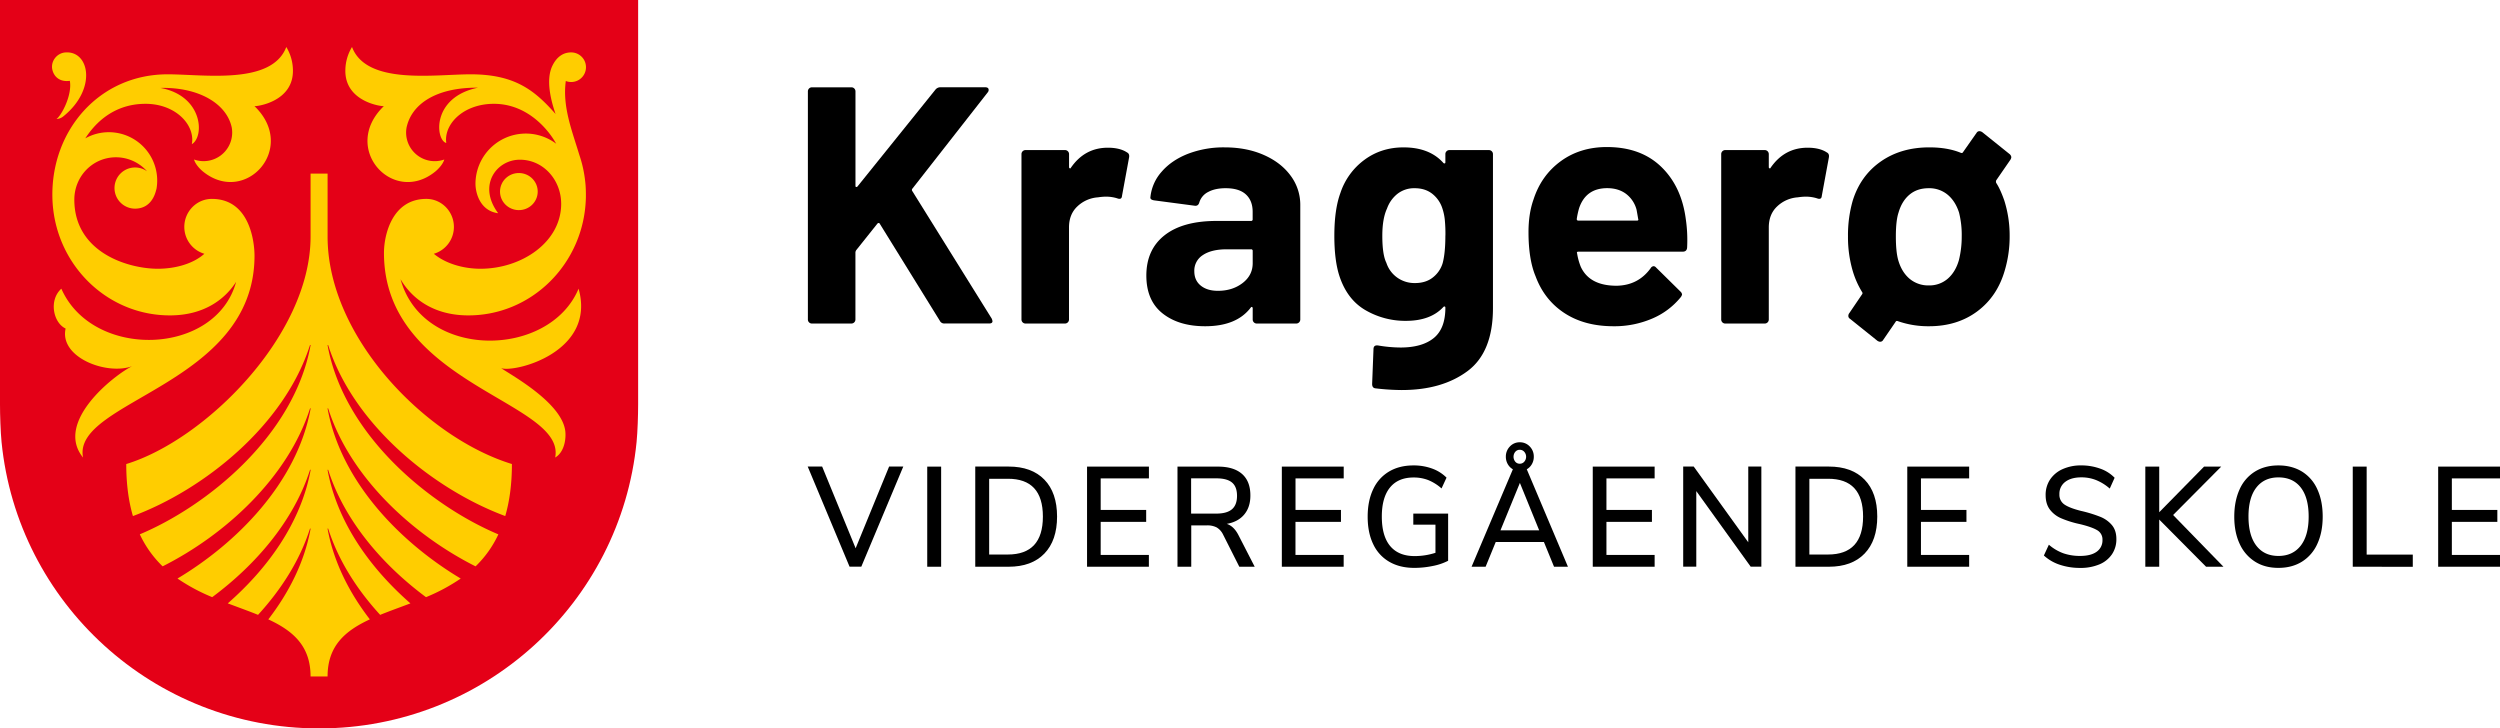 <svg xmlns="http://www.w3.org/2000/svg" viewBox="0 0 2222.28 647.5"><defs><style>.cls-1{fill:#e40017;}.cls-2{fill:#ffcd00;}</style></defs><title>Logo-01-Horisontal-Kragerø-Vgs-RGB</title><g id="Layer_2" data-name="Layer 2"><g id="ORIGINAL_2_copy_2" data-name="ORIGINAL 2 copy 2"><path d="M719.19,286.56a3.47,3.47,0,0,1-1.05-2.55V81.21a3.59,3.59,0,0,1,3.6-3.6h35.1a3.59,3.59,0,0,1,3.6,3.6v84q0,.9.6,1a1.25,1.25,0,0,0,1.2-.45l69.3-86.1a5.68,5.68,0,0,1,4.5-2.1h39.6q2.4,0,3,1.35a3.22,3.22,0,0,1-.6,3.15l-66.9,85.5a1.72,1.72,0,0,0-.3,2.1l70.8,113.7a12.54,12.54,0,0,1,.6,2.1q0,2.1-3,2.1h-39.6a4.3,4.3,0,0,1-4.2-2.4L782,198.81a1,1,0,0,0-.9-.6,1.73,1.73,0,0,0-1.2.6L761,222.51a4.61,4.61,0,0,0-.6,1.8V284a3.59,3.59,0,0,1-3.6,3.6h-35.1A3.47,3.47,0,0,1,719.19,286.56Z"/><path d="M1001.85,135.51q2.4,1.2,1.8,4.5l-6.3,34.2q-.3,3.6-4.2,2.1a33.24,33.24,0,0,0-10.5-1.5,49.61,49.61,0,0,0-6.6.6,29.48,29.48,0,0,0-18.3,8q-7.5,7-7.5,18.75V284a3.59,3.59,0,0,1-3.6,3.6h-35.1A3.59,3.59,0,0,1,908,284V137a3.59,3.59,0,0,1,3.6-3.6h35.1a3.59,3.59,0,0,1,3.6,3.6v11.4a1.21,1.21,0,0,0,.6,1.2.59.59,0,0,0,.9-.3q12.3-18,33-18Q995.55,131.31,1001.85,135.51Z"/><path d="M1123.44,137.76q15.3,6.75,23.85,18.45a43.19,43.19,0,0,1,8.55,26.1V284a3.59,3.59,0,0,1-3.6,3.6h-35.1a3.59,3.59,0,0,1-3.6-3.6v-9.9a1.21,1.21,0,0,0-.6-1.2q-.6-.3-1.2.6-12.6,16.5-40.5,16.5-23.4,0-37.8-11.4T1019,245q0-23.1,16.2-35.85t46.2-12.75H1112a1.33,1.33,0,0,0,1.5-1.5v-6.6q0-9.9-6-15.45t-18-5.55q-9.3,0-15.45,3.3a15.41,15.41,0,0,0-7.95,9.3q-.9,3.3-3.9,3l-36.3-4.8q-3.6-.6-3.3-2.7a39.94,39.94,0,0,1,10.05-22.8q8.85-10.2,23.4-15.9a88.59,88.59,0,0,1,32.55-5.7Q1108.14,131,1123.44,137.76Zm-18.9,113.85q9-6.9,9-17.7v-10.8a1.33,1.33,0,0,0-1.5-1.5h-21.6q-13.5,0-21.15,5.1a16.33,16.33,0,0,0-7.65,14.4q0,8.1,5.7,12.75t15.3,4.65Q1095.54,258.51,1104.54,251.61Z"/><path d="M1285.86,134.46a3.47,3.47,0,0,1,2.55-1.05h35.1a3.59,3.59,0,0,1,3.6,3.6v136.8q0,39.29-22.65,56.1t-58.35,16.8a206.52,206.52,0,0,1-23.4-1.5c-2-.21-3-1.5-3-3.9l1.2-30.9q0-3.92,4.2-3.3a121.19,121.19,0,0,0,19.8,1.8q19.2,0,29.55-8.4t10.35-27q0-.9-.6-1.05a1.25,1.25,0,0,0-1.2.45q-11.4,12.3-33.3,12.3a70.37,70.37,0,0,1-35.85-9.45q-16.35-9.45-23.25-30.45-4.5-13.8-4.5-35.7,0-23.4,5.4-38.1a59.88,59.88,0,0,1,21.3-29.4q15-11.1,34.8-11.1,23.1,0,35.4,13.8a1.25,1.25,0,0,0,1.2.45q.6-.15.6-1V137A3.47,3.47,0,0,1,1285.86,134.46Zm-1,74.85a131.42,131.42,0,0,0-.6-14.4,48,48,0,0,0-2.1-9.6,27,27,0,0,0-9-13.05q-6.3-4.95-15.6-4.95a24,24,0,0,0-15.3,4.95,29,29,0,0,0-9.3,13.05q-4.2,9-4.2,24.3,0,16.8,3.6,24a26,26,0,0,0,9.45,13,26.4,26.4,0,0,0,16,5q9.6,0,15.9-5a25.28,25.28,0,0,0,8.7-12.75Q1284.81,224.91,1284.81,209.31Z"/><path d="M1499.7,220.11q-.3,3.6-3.9,3.6h-92.7q-1.8,0-1.2,1.5a53.71,53.71,0,0,0,3.3,12Q1413,254,1437,254q19.2-.3,30.3-15.6a3.34,3.34,0,0,1,2.7-1.8,3.29,3.29,0,0,1,2.1,1.2l21.6,21.3a4.14,4.14,0,0,1,1.5,2.7,6.18,6.18,0,0,1-1.2,2.4,65.43,65.43,0,0,1-25.5,19.05,85.21,85.21,0,0,1-34.2,6.75q-25.8,0-43.65-11.7T1365,245.61q-6.3-15-6.3-39.3,0-16.5,4.5-29.1,6.9-21.3,24.15-33.9t41-12.6q30,0,48.15,17.4t22,46.5A129.07,129.07,0,0,1,1499.7,220.11Zm-96-35.1a70.8,70.8,0,0,0-2.1,9.6,1.33,1.33,0,0,0,1.5,1.5H1455q1.8,0,1.2-1.5-1.5-8.7-1.5-8.4a25.92,25.92,0,0,0-9.45-14q-6.75-4.95-16.65-4.95Q1409.7,167.31,1403.7,185Z"/><path d="M1623.9,135.51c1.6.8,2.19,2.3,1.8,4.5l-6.3,34.2c-.2,2.4-1.61,3.1-4.2,2.1a33.24,33.24,0,0,0-10.5-1.5,49.33,49.33,0,0,0-6.6.6,29.46,29.46,0,0,0-18.3,8q-7.5,7-7.5,18.75V284a3.59,3.59,0,0,1-3.6,3.6h-35.1a3.59,3.59,0,0,1-3.6-3.6V137a3.59,3.59,0,0,1,3.6-3.6h35.1a3.59,3.59,0,0,1,3.6,3.6v11.4a1.19,1.19,0,0,0,.6,1.2.59.59,0,0,0,.9-.3q12.3-18,33-18Q1617.6,131.31,1623.9,135.51Z"/><path d="M1774.4,162.51q3.6,5.4,7.2,15.6a102.72,102.72,0,0,1,4.8,31.5,105.67,105.67,0,0,1-4.2,30.3q-6.6,23.4-24.44,36.75T1714.7,290a81.57,81.57,0,0,1-27.6-4.5c-1-.4-1.7-.2-2.09.6l-11.11,16.2a3,3,0,0,1-2.7,1.5,5.13,5.13,0,0,1-2.4-.9l-24.29-19.5a2.93,2.93,0,0,1-1.5-2.7,4,4,0,0,1,.89-2.4l11.4-16.8a1.5,1.5,0,0,0,0-1.8,78.23,78.23,0,0,1-8.4-18.9,106.77,106.77,0,0,1-4.2-30.6,111.32,111.32,0,0,1,4.2-31.8q6.9-22.2,24.9-34.8T1715,131q16.18,0,27.89,4.8c1,.4,1.7.2,2.11-.6l12-17.1a2.93,2.93,0,0,1,2.69-1.5,5.13,5.13,0,0,1,2.4.9l24.3,19.5a4.14,4.14,0,0,1,1.5,2.7,5.2,5.2,0,0,1-.89,2.4l-12.61,18.3A3.73,3.73,0,0,0,1774.4,162.51Zm-30.6,47.7a81.2,81.2,0,0,0-2.4-21.3q-3.3-10.2-10.2-15.9a25.49,25.49,0,0,0-16.8-5.7q-10.2,0-17,5.7t-9.75,15.9q-2.4,7.2-2.4,21.3,0,13.5,2.1,21,3,10.5,10,16.5a25.71,25.71,0,0,0,17.25,6,24.76,24.76,0,0,0,16.81-6q6.88-6,9.89-16.5A86.5,86.5,0,0,0,1743.8,210.21Z"/><path d="M790.34,414.73h12.6l-37.32,89H755.18l-37.2-89h12.84l29.76,72.63Z"/><path d="M824.23,503.78v-89h12.36v89Z"/><path d="M866.92,414.73h29.64q20.52,0,31.8,11.62t11.28,32.84q0,21.22-11.28,32.9t-31.8,11.69H866.92Zm28.92,78.19q31.2,0,31.2-33.73t-31.2-33.6H879.28v67.33Z"/><path d="M966.29,503.78v-89h55v10.48H978.41v28h40.44v10.61H978.41v29.43h42.84v10.49Z"/><path d="M1115.32,503.78h-13.68l-14.4-28.55a15,15,0,0,0-5.7-6.38,17.9,17.9,0,0,0-8.7-1.83h-13.92v36.76h-12.24v-89h36q14,0,21.42,6.56t7.38,19.21q0,10.23-5.46,16.79t-15.54,8.34q6.24,2,10.32,9.85Zm-34.08-47.24q9.36,0,13.86-3.86t4.5-11.93q0-8.08-4.44-11.81t-13.92-3.73H1058.8v31.33Z"/><path d="M1139.44,503.78v-89h55v10.48h-42.84v28H1192v10.61h-40.44v29.43h42.84v10.49Z"/><path d="M1287.26,456.54v41.93a50.26,50.26,0,0,1-13.56,4.61,80.67,80.67,0,0,1-16.56,1.71q-12.86,0-22.2-5.43a35.22,35.22,0,0,1-14.28-15.66q-4.94-10.24-4.92-24.51,0-14,4.92-24.32a35.48,35.48,0,0,1,14.1-15.72q9.18-5.43,21.66-5.43A47.49,47.49,0,0,1,1273,416.5a34.74,34.74,0,0,1,12.84,8.08l-4.44,9.6a41.37,41.37,0,0,0-11.88-7.45,35.57,35.57,0,0,0-13-2.28q-13.68,0-20.94,8.91t-7.26,25.83q0,17.31,7.44,26.21t21.72,8.91A60.5,60.5,0,0,0,1276,491.4v-25H1256.3v-9.85Z"/><path d="M1372.41,481.8h-42.84l-9,22h-12.48l36.72-86.65a12,12,0,0,1-4.56-4.61,13,13,0,0,1-1.68-6.51,12.69,12.69,0,0,1,3.6-9.16,11.73,11.73,0,0,1,8.76-3.72,11.87,11.87,0,0,1,8.88,3.72,12.69,12.69,0,0,1,3.6,9.16,13,13,0,0,1-1.68,6.51,12,12,0,0,1-4.56,4.61l36.6,86.65h-12.36Zm-38.64-10.36h34.44l-17.16-42.19Zm13.2-69.85a7,7,0,0,0,0,8.84,5,5,0,0,0,4,1.77,5.15,5.15,0,0,0,4-1.83,6.68,6.68,0,0,0,0-8.72,5.15,5.15,0,0,0-4-1.83A5,5,0,0,0,1347,401.59Z"/><path d="M1415.82,503.78v-89h55v10.48h-42.84v28h40.44v10.61h-40.44v29.43h42.84v10.49Z"/><path d="M1554.05,414.73h11.64v89h-9.48l-48.36-67.2v67.2h-11.64v-89h9.36l48.48,67.32Z"/><path d="M1596,414.73h29.65q20.5,0,31.8,11.62t11.27,32.84q0,21.22-11.27,32.9t-31.8,11.69H1596Zm28.92,78.19q31.2,0,31.2-33.73t-31.2-33.6h-16.55v67.33Z"/><path d="M1695.4,503.78v-89h55v10.48h-42.84v28H1748v10.61h-40.44v29.43h42.84v10.49Z"/><path d="M1830.93,502a38.76,38.76,0,0,1-14.1-8.21l4.44-9.6a40.68,40.68,0,0,0,12.9,7.64,44.87,44.87,0,0,0,14.94,2.34q9.48,0,14.64-3.73a12.23,12.23,0,0,0,5.16-10.54,9.4,9.4,0,0,0-4.8-8.66q-4.8-2.83-15.36-5.37a89.31,89.31,0,0,1-16.56-5.17,24.85,24.85,0,0,1-10.14-7.9c-2.44-3.32-3.66-7.56-3.66-12.69a24.52,24.52,0,0,1,3.9-13.77,26.06,26.06,0,0,1,11.1-9.29,39.2,39.2,0,0,1,16.68-3.34,48.72,48.72,0,0,1,16.74,2.84,32.76,32.76,0,0,1,12.9,8.15l-4.32,9.6a43,43,0,0,0-12.06-7.52,35.2,35.2,0,0,0-13.14-2.46q-9.12,0-14.34,4a13.1,13.1,0,0,0-5.22,11.05,10.36,10.36,0,0,0,4.56,9.16q4.56,3.09,14.64,5.62a116.09,116.09,0,0,1,17.1,5.24,26.21,26.21,0,0,1,10.44,7.45q3.9,4.74,3.9,12.32a23.64,23.64,0,0,1-3.9,13.51,25,25,0,0,1-11.16,9,42.87,42.87,0,0,1-17.22,3.16A56.17,56.17,0,0,1,1830.93,502Z"/><path d="M1976.46,503.78H1961l-41.64-41.94v41.94H1907v-89h12.36v40.54l39.84-40.54h15.24L1931.7,457.8Z"/><path d="M2004.49,499.23a36.38,36.38,0,0,1-13.62-15.79q-4.8-10.23-4.8-24.12t4.74-24.32a35.44,35.44,0,0,1,13.62-15.79q8.88-5.49,20.88-5.49t21,5.49A35.44,35.44,0,0,1,2059.93,435q4.74,10.31,4.74,24.19t-4.74,24.19a35.82,35.82,0,0,1-13.62,15.85q-8.88,5.56-21,5.56T2004.49,499.23Zm40.62-14.15q7.08-9.09,7.08-25.89t-7-25.83q-7-9-19.86-9-12.6,0-19.62,9t-7,25.83q0,16.8,7,25.89t19.62,9.1Q2038,494.18,2045.11,485.08Z"/><path d="M2091.39,503.78v-89h12.36v78.19h41v10.86Z"/><path d="M2167.32,503.78v-89h55v10.48h-42.84v28h40.44v10.61h-40.44v29.43h42.84v10.49Z"/><path class="cls-1" d="M0,0V359.47c0,9.48.47,24.18,1.38,33.42C15.53,535.83,136.5,647.5,283.63,647.5S551.71,535.83,565.87,392.89c.91-9.24,1.38-23.94,1.38-33.42V0Z"/><path class="cls-2" d="M291.19,470.11a.29.29,0,0,1,.22-.32.3.3,0,0,1,.33.18c9,28.16,25.55,54.08,46.19,76.59,8.51-3.46,17.63-6.69,26.91-10.21-35.07-30.67-64.95-71.34-73.65-118.51a.29.29,0,0,1,.55-.14c14.34,45,48.16,84.36,86.94,113.13a166.34,166.34,0,0,0,30.85-16.56c-51.67-30.84-106.08-84.45-118.34-151a.29.29,0,0,1,.22-.32.3.3,0,0,1,.33.18c19.61,61.58,75.63,112.49,131,140.31A95.86,95.86,0,0,0,443,475c-59-24.77-136.82-86.76-151.8-168a.29.29,0,0,1,.22-.32.3.3,0,0,1,.33.18c22.76,71.46,94.54,128.55,157.37,151.87,3.78-13,5.92-28.2,5.92-46.25-75.79-23.18-163.84-112.31-163.84-202.15h0v-56H276.07v56.06c0,88-94.1,180.77-163.84,202.1,0,18.05,2.14,33.28,5.93,46.25C181,435.37,252.77,378.28,275.52,306.82a.31.31,0,0,1,.34-.18.29.29,0,0,1,.21.32c-15,81.27-92.84,143.26-151.79,168a96,96,0,0,0,20.29,28.47c55.32-27.82,111.34-78.73,131-140.31a.31.31,0,0,1,.34-.18.29.29,0,0,1,.21.32c-12.26,66.53-66.66,120.14-118.34,151a166.66,166.66,0,0,0,30.85,16.56c38.78-28.77,72.6-68.1,86.94-113.13a.29.29,0,0,1,.34-.18.28.28,0,0,1,.21.32c-8.69,47.17-38.57,87.84-73.64,118.51,9.27,3.52,18.4,6.75,26.9,10.21C250,524.05,266.56,498.13,275.52,470a.31.31,0,0,1,.34-.18.29.29,0,0,1,.21.32c-5.47,29.67-19.32,56.76-37.56,80.42,21.76,10.11,37.55,23.43,37.56,50.73v0h15.12v0c0-27.31,15.8-40.63,37.57-50.74C310.51,526.87,296.66,499.78,291.19,470.11Z"/><ellipse class="cls-2" cx="461.22" cy="170.29" rx="16.49" ry="16.76" transform="translate(282.91 628.47) rotate(-89)"/><path class="cls-2" d="M514.31,256.61c-26,62.21-138.41,63.63-158.27-8.43,10.24,17.6,29.53,31.66,58.57,32.16,57.62,1,105.16-46.14,106.2-105.32,0-2.81,0-5.59-.17-8.35-.11-2.48-.35-4.95-.69-7.42a108.45,108.45,0,0,0-5-21.63c-6.31-21.11-15.14-42.57-12-65.61a13.16,13.16,0,1,0,5-25.42C501,46.47,495,50.22,491,58.5c-5.79,12-1.68,29.82,2.87,42.85-18.72-21.23-36.36-35.29-75.49-35.29-32.18,0-92.57,9.71-105.47-24.29A40.57,40.57,0,0,0,307,61.94c-.85,28.68,32.47,32.76,34.2,32.41-38.62,37.18,7.76,88.4,45.36,58.45,3.3-2.63,7.25-7,8.37-11a25.43,25.43,0,0,1-33.56-28.29c4.4-21,26.27-35.86,63.59-35.58-41.68,8.52-37.87,46.71-28.27,49.18,0,0-.24-2.14-.22-3.23C396.74,107.74,414,92.28,439,92.28c29.84,0,48.61,23.07,55.4,35.5a44.76,44.76,0,0,0-71.74,34.93c-.16,8.91,4.22,24.82,20.16,26.82-18.44-24.79-1.51-47.23,18.74-47.55,21.27-.34,37.28,17.92,37.28,39.2,0,34.09-35.12,57.72-71.78,57.72-15.4,0-31.28-4.74-41.41-13.31a24.9,24.9,0,0,0,17.83-23.45c.24-13.75-10.71-25.34-24.47-25.34-30.55,0-37.7,32.22-37.7,48,0,117.73,162,131.91,152.19,181.9,7.56-4.39,9.66-15,9.09-22.47-1.95-25.54-47.42-50.37-57.16-57C457.51,331.54,530.24,313,514.31,256.61Z"/><path class="cls-2" d="M57.93,46.63c21.49-1.83,28.5,32.18-1.24,56.49a10.5,10.5,0,0,1-6.44,2.67c4.56-3.43,14.06-21.34,11.83-33.94-8.64,1.2-13.93-3.33-15.49-9.65C44.72,54.63,50.46,47.27,57.93,46.63Z"/><path class="cls-2" d="M260.38,61.94a40.57,40.57,0,0,0-5.89-20.17c-12.9,34-73.29,24.29-105.48,24.29-60.74,0-103.48,49.79-102.45,109S95.14,281.35,152.75,280.34c27.74-.48,46.58-13.32,57.14-29.81h0c-18,66-127.44,69.46-155.36,6.08-11.38,10.34-7.15,30.3,3.8,35.44-5.77,25.62,36.39,41.68,59,33.51-16,8-69.18,49.62-43.52,81.14-9.93-50.78,152.43-64.23,152.43-179.43,0-10.9-3.58-50.47-37.93-50.47-13.76,0-24.71,11.59-24.47,25.34a24.9,24.9,0,0,0,17.83,23.45c-10.13,9-26,13.31-41.41,13.31-26.26,0-74.19-14.34-74.19-61.45,0-20.43,15.91-37.27,36.33-37.63a36.92,36.92,0,0,1,28.32,12.46,18.3,18.3,0,1,0-10.33,33.19c16.58-.29,18.44-18.1,18.65-17.2a43,43,0,0,0-43-50.75A42.65,42.65,0,0,0,75.81,123c18.47-28.47,42.81-30.54,52.54-30.71,25-.43,42.28,15.46,42.56,31.58a19.82,19.82,0,0,1-.41,4.29c11.46-6.56,10-43.1-28-50,33.72-.83,59,13.7,63.53,35.3a25.73,25.73,0,0,1,.37,4.33,25.44,25.44,0,0,1-33.93,24c1.11,4,5.06,8.39,8.36,11,37.61,29.95,84-21.27,45.37-58.45C227.91,94.7,261.22,90.62,260.38,61.94Z"/></g></g></svg>